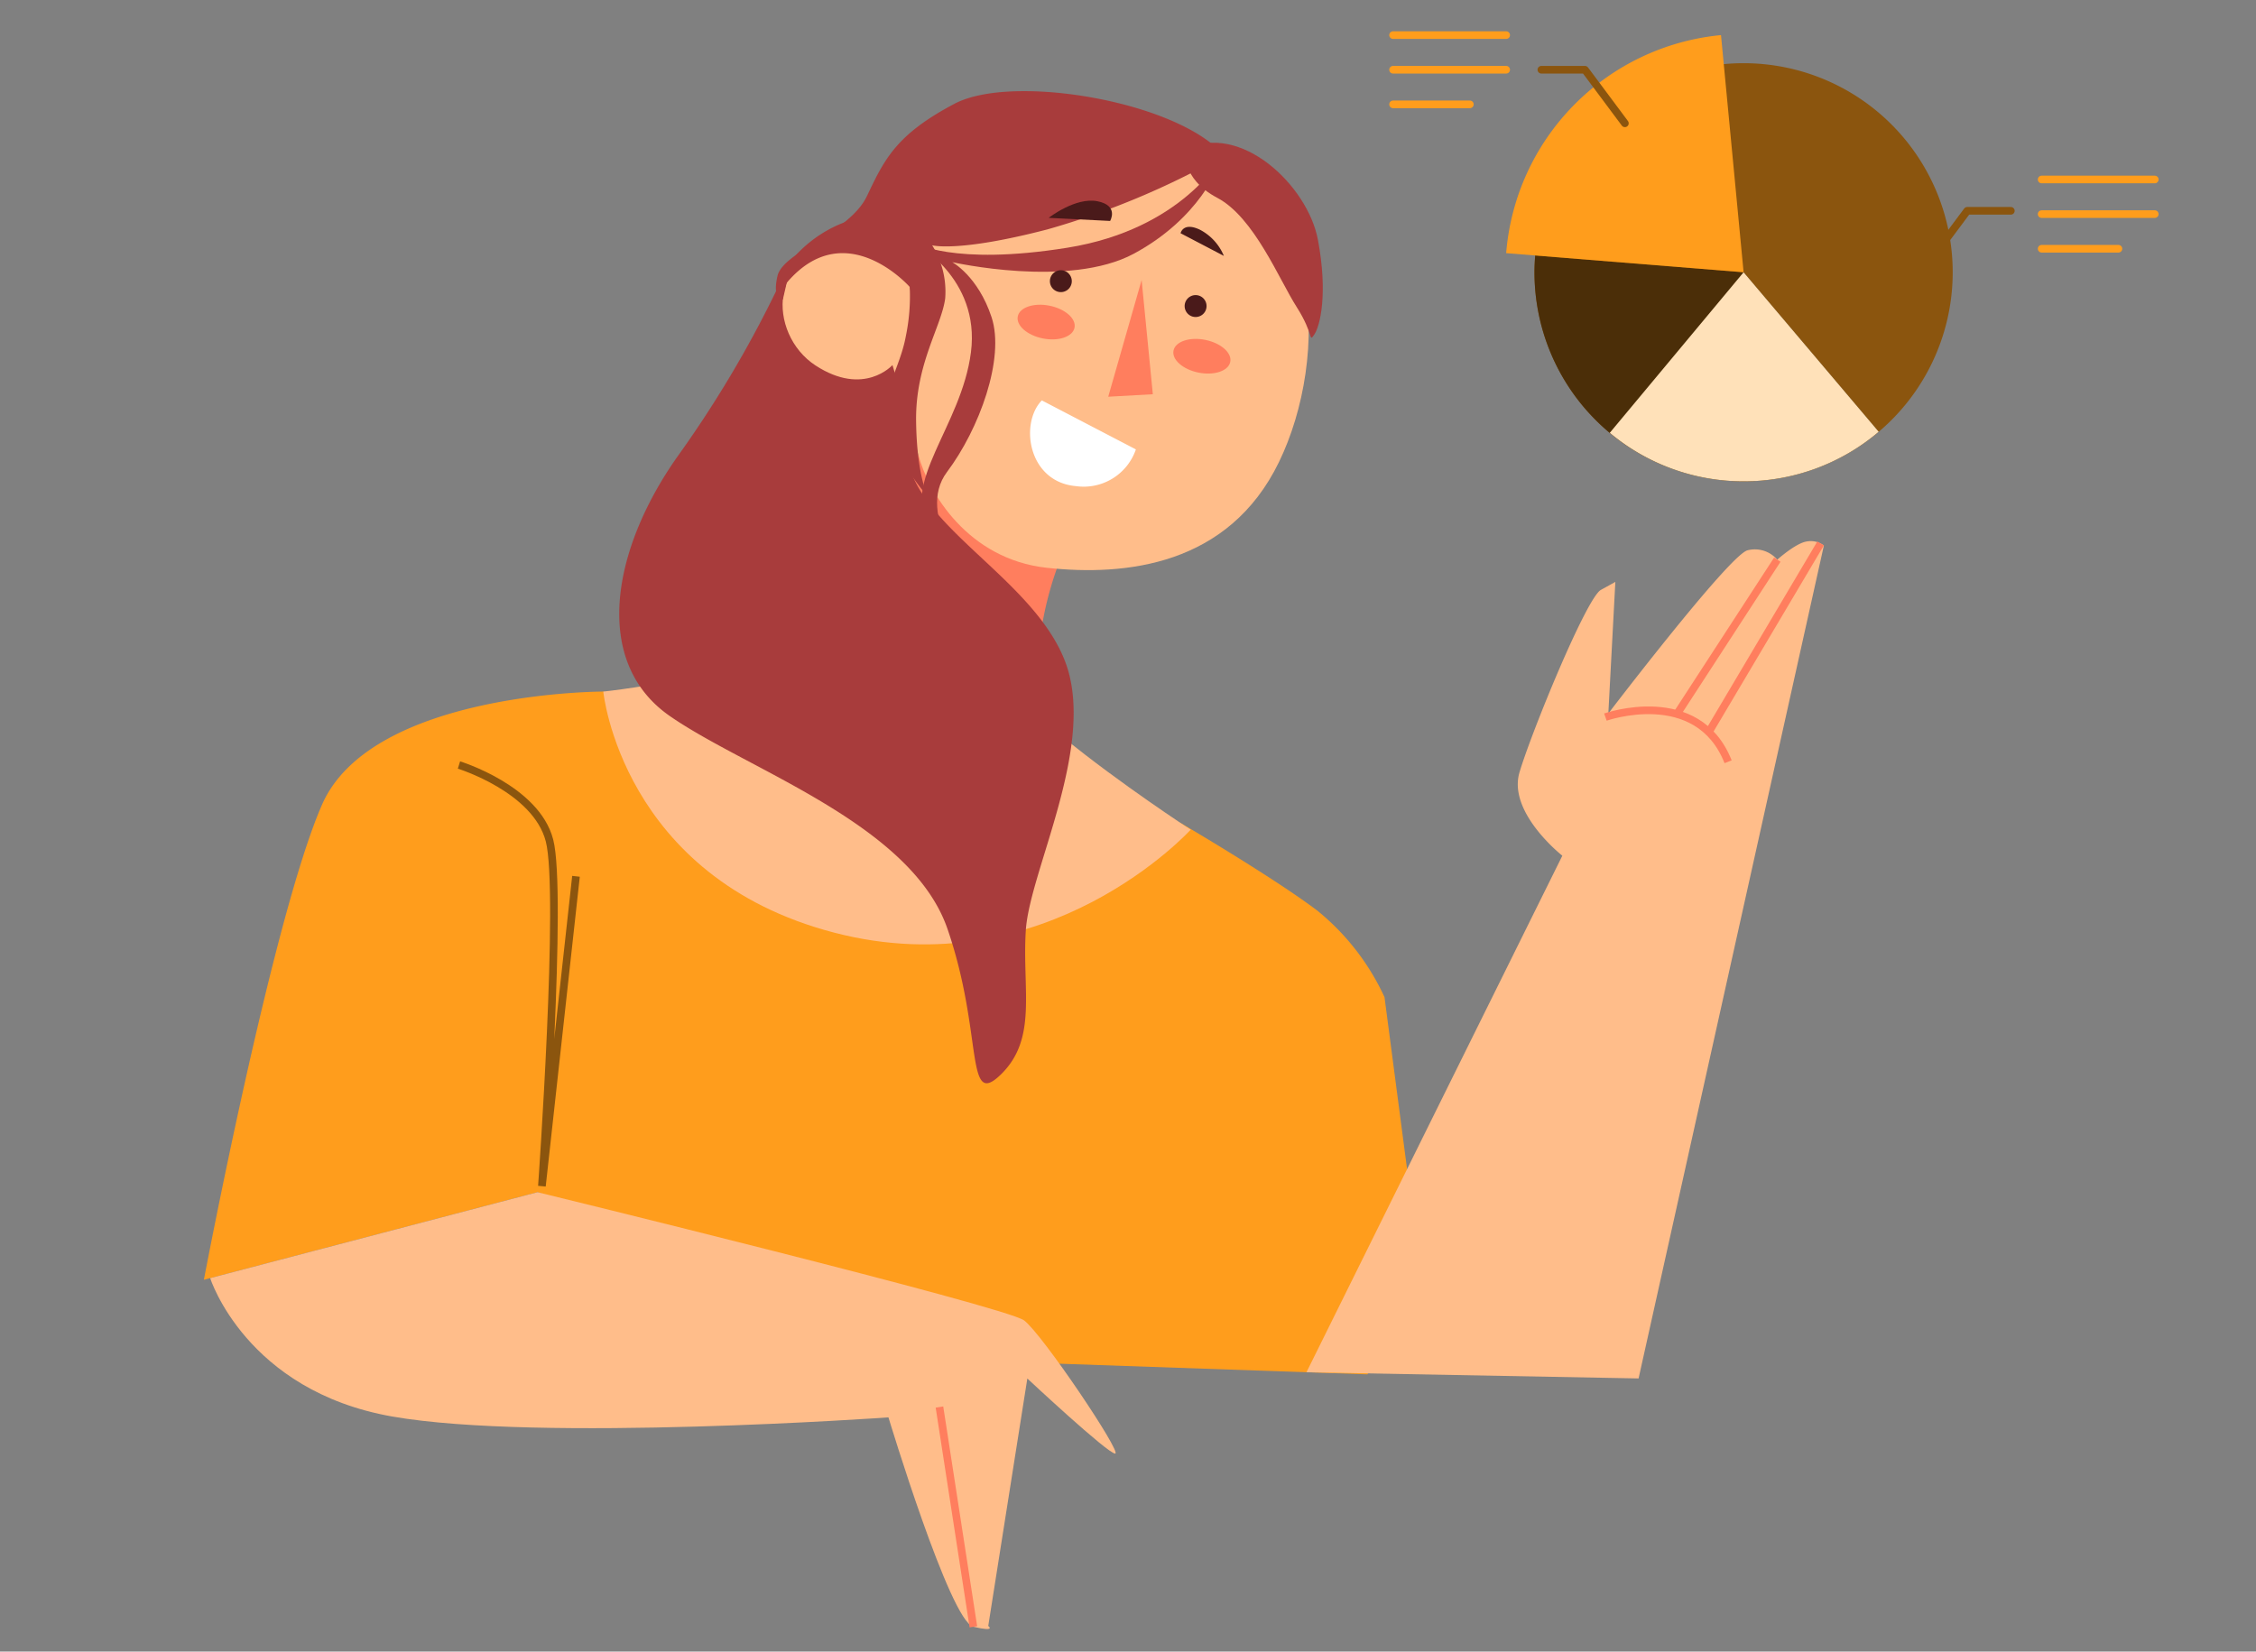 <svg xmlns="http://www.w3.org/2000/svg" xmlns:xlink="http://www.w3.org/1999/xlink" width="295" height="216" viewBox="0 0 295 216">
  <rect x="0" y="0" width="295" height="216" fill="#808080" stroke="none"/>
  <defs>
    <clipPath id="clip-path">
      <rect id="Rectángulo_415691" data-name="Rectángulo 415691" width="295" height="216" transform="translate(180 312)" fill="#fff" stroke="#707070" stroke-width="1" opacity="0.63"/>
    </clipPath>
  </defs>
  <g id="Enmascarar_grupo_1098828" data-name="Enmascarar grupo 1098828" transform="translate(-180 -312)" clip-path="url(#clip-path)">
    <g id="Grupo_1183691" data-name="Grupo 1183691" transform="translate(-46)">
      <g id="Grupo_1183690" data-name="Grupo 1183690" transform="translate(252.661 323.919)">
        <path id="Trazado_1043866" data-name="Trazado 1043866" d="M378.688,332.1s-30.294-.01-36.776,14.788-15.449,62.143-15.449,62.143l43.629-11.454L438.171,420l40.444,1.4,6.708-15.2-4.48-34.133a31.538,31.538,0,0,0-8.8-11.328c-5.832-4.4-17.849-11.441-17.849-11.441Z" transform="translate(-326.463 -253.573)" fill="#ff9d1c"/>
        <path id="Trazado_1043867" data-name="Trazado 1043867" d="M365.543,325.725c6.465-9.594,8.642-21.331,8.642-21.331l17.887,16.578a44.641,44.641,0,0,0-2.848,13.39c-8.614-.434-17.528-2.961-24.022-8.184C365.316,326.027,365.439,325.879,365.543,325.725Z" transform="translate(-280.192 -259.468)" fill="#ff7e5e"/>
        <path id="Trazado_1043868" data-name="Trazado 1043868" d="M383.838,322.356c6.494,5.223,15.408,7.75,24.022,8.184-.075,3.784.713,7.467,3.4,9.664,7.334,6,16.606,12.033,16.606,12.033s-18.8,20.707-46.611,13.468-30.2-31.53-30.2-31.53S376.85,331.578,383.838,322.356Z" transform="translate(-298.828 -255.646)" fill="#ffbd8a"/>
        <path id="Trazado_1043869" data-name="Trazado 1043869" d="M384.171,290.642a148.036,148.036,0,0,1-12.887,21.615c-8.624,12.226-11.165,26.858-1.009,33.92s31.6,14.1,36.331,27.874,2.234,23.672,7.006,18.982,2.745-10.983,3.225-18.789,9.326-24.315,5.134-35.217S402.3,321.36,401.318,311.958s3.1-15.579.993-25.987S385.5,283.4,384.171,290.642Z" transform="translate(-309.363 -264.458)" fill="#a83c3c"/>
        <path id="Trazado_1043870" data-name="Trazado 1043870" d="M358.848,277.779s12.24-9.8,31.506-4.857,19.451,28.531,12.872,42.06-20.04,14.936-30.349,13.818-15.5-9.855-16.805-14.764-3.381-11.752-3.381-11.752-3.716,4.184-10.056.057-6.409-15.5,4.675-15.646c0,0,6.888.462,7.759,5.961Z" transform="translate(-262.651 -266.46)" fill="#ffbd8a"/>
        <path id="Trazado_1043871" data-name="Trazado 1043871" d="M405.732,275.926a104.435,104.435,0,0,1-22.8,9.508c-11.709,3.044-15.062,2.076-15.062,2.076a11.476,11.476,0,0,1,1.705,6.916c-.456,3.655-3.9,8.549-3.808,16.051s1.632,10.056,1.632,10.056-4.857-5.751-5.644-9.5,1.9-7.437,2.656-11.567a25.8,25.8,0,0,0,.525-6.506s-8.42-9.576-16.09-.54l-.5,2.177s-1.436.105-.706-3.071,9.419-5.639,11.708-10.469,3.842-8.049,11.454-12.062,29.352-.274,35.274,6.821Z" transform="translate(-272.637 -267.349)" fill="#a83c3c"/>
        <path id="Trazado_1043872" data-name="Trazado 1043872" d="M387.939,274.421s-5.124,9.479-20.167,11.9-20.064-.674-20.064-.674,8.687,4.576,7.439,14.342-9.378,17.071-5.345,23.275,5.43,6.654,5.43,6.654-7.438-8.651-3.219-14.261,7.605-14.864,5.83-20.246-5.145-7.2-5.145-7.2,15.266,3.471,23.759-1.112S387.657,275.783,387.939,274.421Z" transform="translate(-254.843 -265.845)" fill="#a83c3c"/>
        <path id="Trazado_1043873" data-name="Trazado 1043873" d="M336.837,273.809s-.609,3.764,4.21,6.308,8.076,10.661,10.381,14.274,1.547,4.707,2.305,3.613,1.808-5.326.479-12.4S344.114,270.13,336.837,273.809Z" transform="translate(-208.538 -266.165)" fill="#a83c3c"/>
        <path id="Trazado_1043874" data-name="Trazado 1043874" d="M359.5,287.719l1.465,14.938-5.832.325Z" transform="translate(-236.879 -263.015)" fill="#ff7e5e"/>
        <path id="Trazado_1043875" data-name="Trazado 1043875" d="M346.791,295.6c-.235,1.184,1.236,2.473,3.285,2.88s3.9-.222,4.138-1.406-1.236-2.473-3.285-2.88S347.027,294.413,346.791,295.6Z" transform="translate(-220.002 -261.665)" fill="#ff7e5e"/>
        <path id="Trazado_1043876" data-name="Trazado 1043876" d="M363.583,291.913c-.235,1.184,1.236,2.473,3.285,2.88s3.9-.222,4.138-1.406-1.236-2.473-3.285-2.88S363.817,290.73,363.583,291.913Z" transform="translate(-257.159 -262.448)" fill="#ff7e5e"/>
        <path id="Trazado_1043877" data-name="Trazado 1043877" d="M349.346,290.857a1.432,1.432,0,1,0,1.351-1.509A1.432,1.432,0,0,0,349.346,290.857Z" transform="translate(-221.097 -262.669)" fill="#4a1a1a"/>
        <path id="Trazado_1043878" data-name="Trazado 1043878" d="M363.875,288.175a1.431,1.431,0,1,0,1.349-1.509A1.431,1.431,0,0,0,363.875,288.175Z" transform="translate(-253.245 -263.24)" fill="#4a1a1a"/>
        <path id="Trazado_1043879" data-name="Trazado 1043879" d="M347.475,282.821s.316-1.534,2.561-.446a6.782,6.782,0,0,1,3.1,3.408Z" transform="translate(-219.761 -264.235)" fill="#4a1a1a"/>
        <path id="Trazado_1043880" data-name="Trazado 1043880" d="M359.537,281.41s3.5-2.737,6.365-2.174,1.668,2.577,1.668,2.577Z" transform="translate(-249.07 -264.837)" fill="#4a1a1a"/>
        <path id="Trazado_1043881" data-name="Trazado 1043881" d="M358.5,300.7,370.8,307.11a7.215,7.215,0,0,1-7.85,4.8C356.685,311.352,355.583,303.694,358.5,300.7Z" transform="translate(-248.93 -260.253)" fill="#fff"/>
        <path id="Trazado_1043882" data-name="Trazado 1043882" d="M417.334,340.022s10.088,3.1,11.837,9.866-.991,45.207-.991,45.207l4.456-40.518" transform="translate(-383.979 -251.888)" fill="none" stroke="#8b550e" stroke-miterlimit="10" stroke-width="1"/>
        <path id="Trazado_1043883" data-name="Trazado 1043883" d="M359.147,397.329s4.67,14.74,23.823,18.1,64.87.11,64.87.11,8.053,26.671,11.105,27.387,1.944-.108,1.944-.108L466,410.456s10.558,9.869,11.488,9.817-9.507-15.6-11.912-17.416-63.623-16.766-63.623-16.766Z" transform="translate(-358.324 -242.086)" fill="#ffbd8a"/>
        <line id="Línea_1030" data-name="Línea 1030" x1="4.436" y1="28.744" transform="translate(96.185 172.1)" fill="none" stroke="#ff7e5e" stroke-miterlimit="10" stroke-width="1"/>
        <path id="Trazado_1043884" data-name="Trazado 1043884" d="M282.776,424.576l33.461-67.559s-7.172-5.628-5.6-10.911,8.755-22.812,10.643-23.854l1.888-1.042-.916,17.207s15.786-20.7,18.2-21.341a3.857,3.857,0,0,1,3.889,1.225s2.4-2.153,3.832-2.376a2.854,2.854,0,0,1,2.264.523l-24.23,108.935Z" transform="translate(-138.603 -257.023)" fill="#ffbd8a"/>
        <path id="Trazado_1043885" data-name="Trazado 1043885" d="M293.11,335.008s12.05-4.246,16.045,5.843" transform="translate(-109.845 -253.143)" fill="none" stroke="#ff7e5e" stroke-miterlimit="10" stroke-width="1"/>
        <line id="Línea_1031" data-name="Línea 1031" y1="24.672" x2="14.621" transform="translate(196.783 59.154)" fill="none" stroke="#ff7e5e" stroke-miterlimit="10" stroke-width="1"/>
        <line id="Línea_1032" data-name="Línea 1032" y1="20.189" x2="13.123" transform="translate(192.62 61.278)" fill="none" stroke="#ff7e5e" stroke-miterlimit="10" stroke-width="1"/>
      </g>
      <g id="Grupo_1183683" data-name="Grupo 1183683" transform="translate(408.161 316.591)">
        <path id="Trazado_1043810" data-name="Trazado 1043810" d="M27.342,0A27.342,27.342,0,1,1,0,27.342,27.342,27.342,0,0,1,27.342,0Z" transform="translate(18.495 3.673)" fill="#8b550e"/>
        <path id="Trazado_1043719" data-name="Trazado 1043719" d="M251.819,142.495l-17.668-20.86-27.247-2.19c-.057.723-.1,1.452-.1,2.19a27.336,27.336,0,0,0,45.011,20.86Z" transform="translate(-188.313 -90.62)" fill="#4b2e08"/>
        <path id="Trazado_1043720" data-name="Trazado 1043720" d="M245.02,151.4a27.226,27.226,0,0,0,17.668-6.483l-17.668-20.86-17.5,21A27.225,27.225,0,0,0,245.02,151.4Z" transform="translate(-199.182 -93.039)" fill="#ffe1b9"/>
        <path id="Trazado_1043721" data-name="Trazado 1043721" d="M199.008,87.289h0l31.048,2.5L227.1,58.772A31.153,31.153,0,0,0,199.008,87.289Z" transform="translate(-184.219 -58.772)" fill="#ff9d1c"/>
        <line id="Línea_998" data-name="Línea 998" x2="14.789" transform="translate(0 0)" fill="none" stroke="#ff9d1c" stroke-linecap="round" stroke-linejoin="round" stroke-miterlimit="10" stroke-width="1"/>
        <line id="Línea_999" data-name="Línea 999" x2="14.789" transform="translate(0 4.529)" fill="none" stroke="#ff9d1c" stroke-linecap="round" stroke-linejoin="round" stroke-miterlimit="10" stroke-width="1"/>
        <line id="Línea_1000" data-name="Línea 1000" x2="10.039" transform="translate(0 9.058)" fill="none" stroke="#ff9d1c" stroke-linecap="round" stroke-linejoin="round" stroke-miterlimit="10" stroke-width="1"/>
        <line id="Línea_1001" data-name="Línea 1001" x2="14.789" transform="translate(84.811 18.882)" fill="none" stroke="#ff9d1c" stroke-linecap="round" stroke-linejoin="round" stroke-miterlimit="10" stroke-width="1"/>
        <line id="Línea_1002" data-name="Línea 1002" x2="14.789" transform="translate(84.811 23.411)" fill="none" stroke="#ff9d1c" stroke-linecap="round" stroke-linejoin="round" stroke-miterlimit="10" stroke-width="1"/>
        <line id="Línea_1003" data-name="Línea 1003" x2="10.039" transform="translate(84.811 27.941)" fill="none" stroke="#ff9d1c" stroke-linecap="round" stroke-linejoin="round" stroke-miterlimit="10" stroke-width="1"/>
        <path id="Trazado_1043722" data-name="Trazado 1043722" d="M208.693,68.305h5.7l5.222,7.008" transform="translate(-189.302 -63.776)" fill="none" stroke="#8b550e" stroke-linecap="round" stroke-linejoin="round" stroke-miterlimit="10" stroke-width="1"/>
        <path id="Trazado_1043723" data-name="Trazado 1043723" d="M325.844,107.142h-5.7l-5.221,7.008" transform="translate(-245.063 -84.162)" fill="none" stroke="#8b550e" stroke-linecap="round" stroke-linejoin="round" stroke-miterlimit="10" stroke-width="1"/>
      </g>
    </g>
  </g>
</svg>
